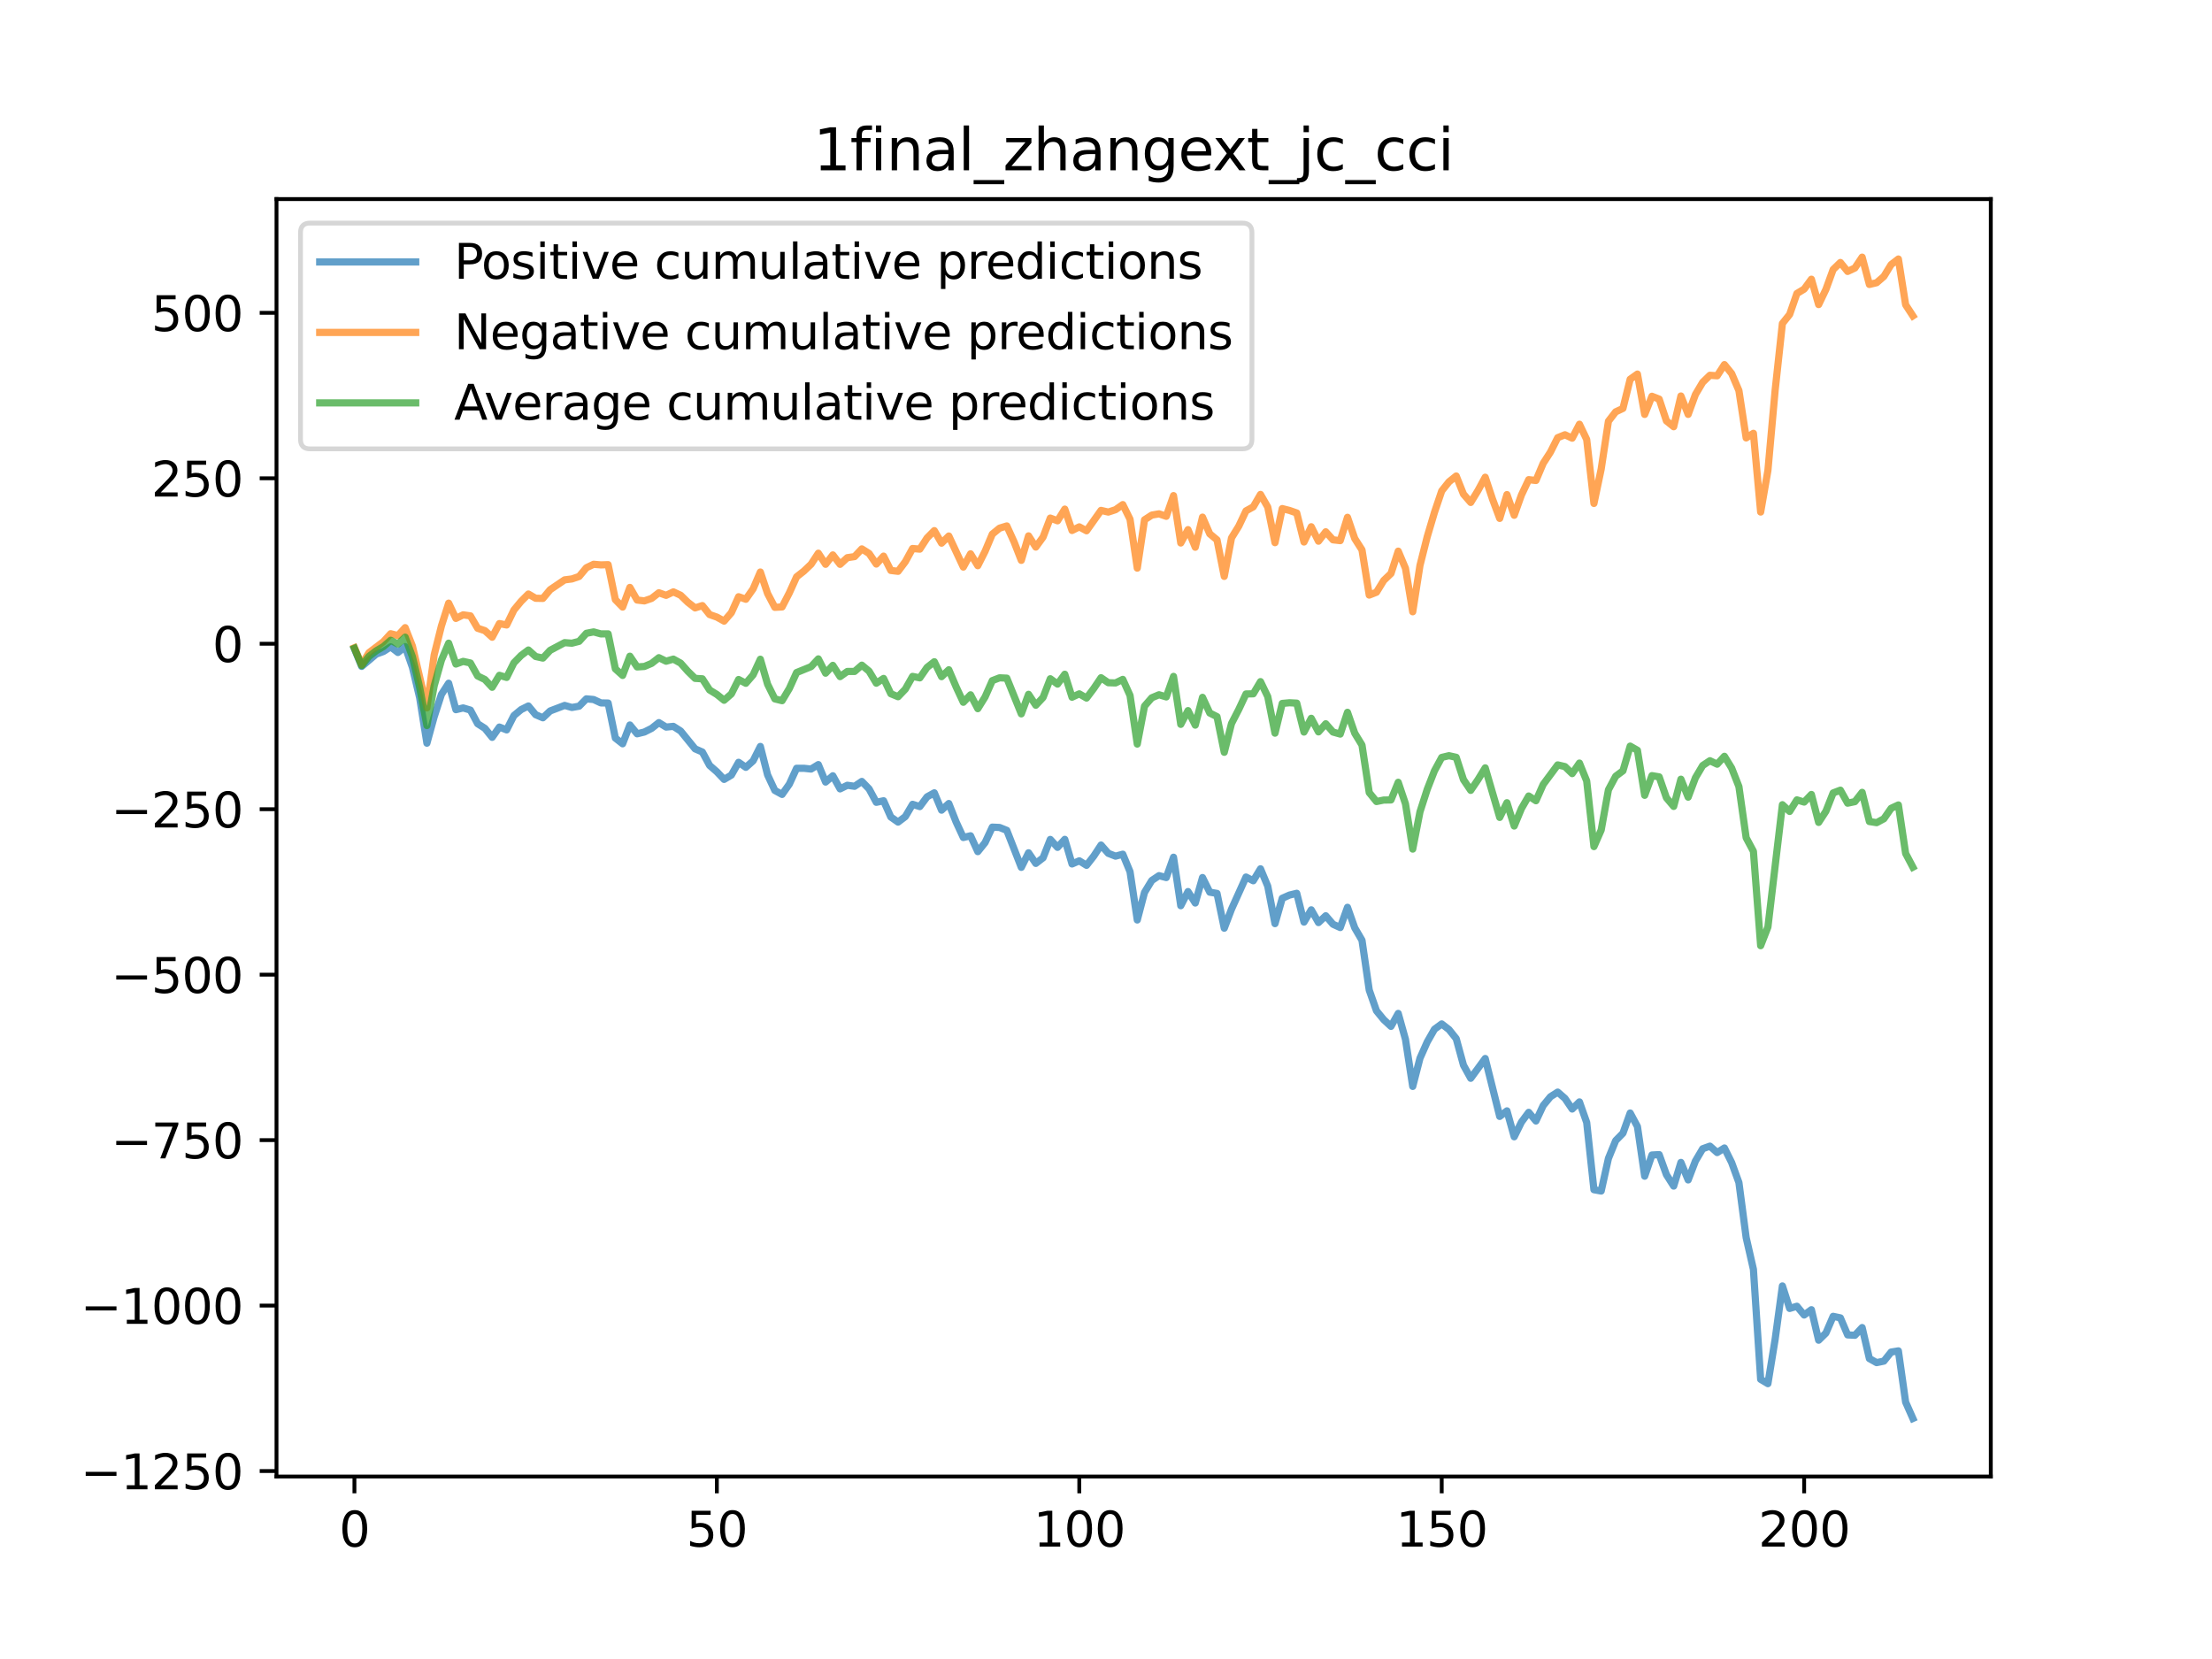 <?xml version="1.0" encoding="utf-8" standalone="no"?>
<!DOCTYPE svg PUBLIC "-//W3C//DTD SVG 1.1//EN"
  "http://www.w3.org/Graphics/SVG/1.1/DTD/svg11.dtd">
<svg xmlns:xlink="http://www.w3.org/1999/xlink" width="460.8pt" height="345.6pt" viewBox="0 0 460.8 345.6" xmlns="http://www.w3.org/2000/svg" version="1.1">
 <defs>
  <style type="text/css">*{stroke-linejoin: round; stroke-linecap: butt}</style>
 </defs>
 <g id="figure_1">
  <g id="patch_1">
   <path d="M 0 345.6 
L 460.8 345.6 
L 460.8 0 
L 0 0 
z
" style="fill: #ffffff"/>
  </g>
  <g id="axes_1">
   <g id="patch_2">
    <path d="M 57.6 307.584 
L 414.72 307.584 
L 414.72 41.472 
L 57.6 41.472 
z
" style="fill: #ffffff"/>
   </g>
   <g id="matplotlib.axis_1">
    <g id="xtick_1">
     <g id="line2d_1">
      <defs>
       <path id="m2976f2b26b" d="M 0 0 
L 0 3.5 
" style="stroke: #000000; stroke-width: 0.8"/>
      </defs>
      <g>
       <use xlink:href="#m2976f2b26b" x="73.833" y="307.584" style="stroke: #000000; stroke-width: 0.8"/>
      </g>
     </g>
     <g id="text_1">
      <!-- 0 -->
      <g transform="translate(70.651 322.182) scale(0.1 -0.1)">
       <defs>
        <path id="DejaVuSans-30" d="M 2034 4250 
Q 1547 4250 1301 3770 
Q 1056 3291 1056 2328 
Q 1056 1369 1301 889 
Q 1547 409 2034 409 
Q 2525 409 2770 889 
Q 3016 1369 3016 2328 
Q 3016 3291 2770 3770 
Q 2525 4250 2034 4250 
z
M 2034 4750 
Q 2819 4750 3233 4129 
Q 3647 3509 3647 2328 
Q 3647 1150 3233 529 
Q 2819 -91 2034 -91 
Q 1250 -91 836 529 
Q 422 1150 422 2328 
Q 422 3509 836 4129 
Q 1250 4750 2034 4750 
z
" transform="scale(0.016)"/>
       </defs>
       <use xlink:href="#DejaVuSans-30"/>
      </g>
     </g>
    </g>
    <g id="xtick_2">
     <g id="line2d_2">
      <g>
       <use xlink:href="#m2976f2b26b" x="149.334" y="307.584" style="stroke: #000000; stroke-width: 0.8"/>
      </g>
     </g>
     <g id="text_2">
      <!-- 50 -->
      <g transform="translate(142.971 322.182) scale(0.1 -0.1)">
       <defs>
        <path id="DejaVuSans-35" d="M 691 4666 
L 3169 4666 
L 3169 4134 
L 1269 4134 
L 1269 2991 
Q 1406 3038 1543 3061 
Q 1681 3084 1819 3084 
Q 2600 3084 3056 2656 
Q 3513 2228 3513 1497 
Q 3513 744 3044 326 
Q 2575 -91 1722 -91 
Q 1428 -91 1123 -41 
Q 819 9 494 109 
L 494 744 
Q 775 591 1075 516 
Q 1375 441 1709 441 
Q 2250 441 2565 725 
Q 2881 1009 2881 1497 
Q 2881 1984 2565 2268 
Q 2250 2553 1709 2553 
Q 1456 2553 1204 2497 
Q 953 2441 691 2322 
L 691 4666 
z
" transform="scale(0.016)"/>
       </defs>
       <use xlink:href="#DejaVuSans-35"/>
       <use xlink:href="#DejaVuSans-30" x="63.623"/>
      </g>
     </g>
    </g>
    <g id="xtick_3">
     <g id="line2d_3">
      <g>
       <use xlink:href="#m2976f2b26b" x="224.835" y="307.584" style="stroke: #000000; stroke-width: 0.8"/>
      </g>
     </g>
     <g id="text_3">
      <!-- 100 -->
      <g transform="translate(215.291 322.182) scale(0.1 -0.1)">
       <defs>
        <path id="DejaVuSans-31" d="M 794 531 
L 1825 531 
L 1825 4091 
L 703 3866 
L 703 4441 
L 1819 4666 
L 2450 4666 
L 2450 531 
L 3481 531 
L 3481 0 
L 794 0 
L 794 531 
z
" transform="scale(0.016)"/>
       </defs>
       <use xlink:href="#DejaVuSans-31"/>
       <use xlink:href="#DejaVuSans-30" x="63.623"/>
       <use xlink:href="#DejaVuSans-30" x="127.246"/>
      </g>
     </g>
    </g>
    <g id="xtick_4">
     <g id="line2d_4">
      <g>
       <use xlink:href="#m2976f2b26b" x="300.336" y="307.584" style="stroke: #000000; stroke-width: 0.8"/>
      </g>
     </g>
     <g id="text_4">
      <!-- 150 -->
      <g transform="translate(290.792 322.182) scale(0.1 -0.1)">
       <use xlink:href="#DejaVuSans-31"/>
       <use xlink:href="#DejaVuSans-35" x="63.623"/>
       <use xlink:href="#DejaVuSans-30" x="127.246"/>
      </g>
     </g>
    </g>
    <g id="xtick_5">
     <g id="line2d_5">
      <g>
       <use xlink:href="#m2976f2b26b" x="375.837" y="307.584" style="stroke: #000000; stroke-width: 0.8"/>
      </g>
     </g>
     <g id="text_5">
      <!-- 200 -->
      <g transform="translate(366.293 322.182) scale(0.1 -0.1)">
       <defs>
        <path id="DejaVuSans-32" d="M 1228 531 
L 3431 531 
L 3431 0 
L 469 0 
L 469 531 
Q 828 903 1448 1529 
Q 2069 2156 2228 2338 
Q 2531 2678 2651 2914 
Q 2772 3150 2772 3378 
Q 2772 3750 2511 3984 
Q 2250 4219 1831 4219 
Q 1534 4219 1204 4116 
Q 875 4013 500 3803 
L 500 4441 
Q 881 4594 1212 4672 
Q 1544 4750 1819 4750 
Q 2544 4750 2975 4387 
Q 3406 4025 3406 3419 
Q 3406 3131 3298 2873 
Q 3191 2616 2906 2266 
Q 2828 2175 2409 1742 
Q 1991 1309 1228 531 
z
" transform="scale(0.016)"/>
       </defs>
       <use xlink:href="#DejaVuSans-32"/>
       <use xlink:href="#DejaVuSans-30" x="63.623"/>
       <use xlink:href="#DejaVuSans-30" x="127.246"/>
      </g>
     </g>
    </g>
   </g>
   <g id="matplotlib.axis_2">
    <g id="ytick_1">
     <g id="line2d_6">
      <defs>
       <path id="m7f56ed1016" d="M 0 0 
L -3.5 0 
" style="stroke: #000000; stroke-width: 0.8"/>
      </defs>
      <g>
       <use xlink:href="#m7f56ed1016" x="57.6" y="306.447" style="stroke: #000000; stroke-width: 0.8"/>
      </g>
     </g>
     <g id="text_6">
      <!-- −1250 -->
      <g transform="translate(16.77 310.246) scale(0.1 -0.1)">
       <defs>
        <path id="DejaVuSans-2212" d="M 678 2272 
L 4684 2272 
L 4684 1741 
L 678 1741 
L 678 2272 
z
" transform="scale(0.016)"/>
       </defs>
       <use xlink:href="#DejaVuSans-2212"/>
       <use xlink:href="#DejaVuSans-31" x="83.789"/>
       <use xlink:href="#DejaVuSans-32" x="147.412"/>
       <use xlink:href="#DejaVuSans-35" x="211.035"/>
       <use xlink:href="#DejaVuSans-30" x="274.658"/>
      </g>
     </g>
    </g>
    <g id="ytick_2">
     <g id="line2d_7">
      <g>
       <use xlink:href="#m7f56ed1016" x="57.6" y="271.978" style="stroke: #000000; stroke-width: 0.8"/>
      </g>
     </g>
     <g id="text_7">
      <!-- −1000 -->
      <g transform="translate(16.77 275.777) scale(0.1 -0.1)">
       <use xlink:href="#DejaVuSans-2212"/>
       <use xlink:href="#DejaVuSans-31" x="83.789"/>
       <use xlink:href="#DejaVuSans-30" x="147.412"/>
       <use xlink:href="#DejaVuSans-30" x="211.035"/>
       <use xlink:href="#DejaVuSans-30" x="274.658"/>
      </g>
     </g>
    </g>
    <g id="ytick_3">
     <g id="line2d_8">
      <g>
       <use xlink:href="#m7f56ed1016" x="57.6" y="237.51" style="stroke: #000000; stroke-width: 0.8"/>
      </g>
     </g>
     <g id="text_8">
      <!-- −750 -->
      <g transform="translate(23.133 241.309) scale(0.1 -0.1)">
       <defs>
        <path id="DejaVuSans-37" d="M 525 4666 
L 3525 4666 
L 3525 4397 
L 1831 0 
L 1172 0 
L 2766 4134 
L 525 4134 
L 525 4666 
z
" transform="scale(0.016)"/>
       </defs>
       <use xlink:href="#DejaVuSans-2212"/>
       <use xlink:href="#DejaVuSans-37" x="83.789"/>
       <use xlink:href="#DejaVuSans-35" x="147.412"/>
       <use xlink:href="#DejaVuSans-30" x="211.035"/>
      </g>
     </g>
    </g>
    <g id="ytick_4">
     <g id="line2d_9">
      <g>
       <use xlink:href="#m7f56ed1016" x="57.6" y="203.041" style="stroke: #000000; stroke-width: 0.8"/>
      </g>
     </g>
     <g id="text_9">
      <!-- −500 -->
      <g transform="translate(23.133 206.84) scale(0.1 -0.1)">
       <use xlink:href="#DejaVuSans-2212"/>
       <use xlink:href="#DejaVuSans-35" x="83.789"/>
       <use xlink:href="#DejaVuSans-30" x="147.412"/>
       <use xlink:href="#DejaVuSans-30" x="211.035"/>
      </g>
     </g>
    </g>
    <g id="ytick_5">
     <g id="line2d_10">
      <g>
       <use xlink:href="#m7f56ed1016" x="57.6" y="168.573" style="stroke: #000000; stroke-width: 0.8"/>
      </g>
     </g>
     <g id="text_10">
      <!-- −250 -->
      <g transform="translate(23.133 172.372) scale(0.1 -0.1)">
       <use xlink:href="#DejaVuSans-2212"/>
       <use xlink:href="#DejaVuSans-32" x="83.789"/>
       <use xlink:href="#DejaVuSans-35" x="147.412"/>
       <use xlink:href="#DejaVuSans-30" x="211.035"/>
      </g>
     </g>
    </g>
    <g id="ytick_6">
     <g id="line2d_11">
      <g>
       <use xlink:href="#m7f56ed1016" x="57.6" y="134.104" style="stroke: #000000; stroke-width: 0.8"/>
      </g>
     </g>
     <g id="text_11">
      <!-- 0 -->
      <g transform="translate(44.237 137.903) scale(0.1 -0.1)">
       <use xlink:href="#DejaVuSans-30"/>
      </g>
     </g>
    </g>
    <g id="ytick_7">
     <g id="line2d_12">
      <g>
       <use xlink:href="#m7f56ed1016" x="57.6" y="99.636" style="stroke: #000000; stroke-width: 0.8"/>
      </g>
     </g>
     <g id="text_12">
      <!-- 250 -->
      <g transform="translate(31.512 103.435) scale(0.1 -0.1)">
       <use xlink:href="#DejaVuSans-32"/>
       <use xlink:href="#DejaVuSans-35" x="63.623"/>
       <use xlink:href="#DejaVuSans-30" x="127.246"/>
      </g>
     </g>
    </g>
    <g id="ytick_8">
     <g id="line2d_13">
      <g>
       <use xlink:href="#m7f56ed1016" x="57.6" y="65.167" style="stroke: #000000; stroke-width: 0.8"/>
      </g>
     </g>
     <g id="text_13">
      <!-- 500 -->
      <g transform="translate(31.512 68.966) scale(0.1 -0.1)">
       <use xlink:href="#DejaVuSans-35"/>
       <use xlink:href="#DejaVuSans-30" x="63.623"/>
       <use xlink:href="#DejaVuSans-30" x="127.246"/>
      </g>
     </g>
    </g>
   </g>
   <g id="line2d_14">
    <path d="M 73.833 135.159 
L 75.343 138.827 
L 78.363 136.269 
L 79.873 135.717 
L 81.383 134.752 
L 82.893 135.924 
L 84.403 134.715 
L 85.913 139.018 
L 87.423 145.349 
L 88.933 154.819 
L 90.443 149.327 
L 91.953 144.669 
L 93.463 142.325 
L 94.973 147.84 
L 96.483 147.475 
L 97.993 147.927 
L 99.503 150.761 
L 101.013 151.729 
L 102.523 153.601 
L 104.033 151.462 
L 105.543 152.048 
L 107.053 149.07 
L 108.563 147.819 
L 110.073 147.068 
L 111.583 148.883 
L 113.093 149.528 
L 114.603 148.104 
L 117.623 146.952 
L 119.133 147.377 
L 120.643 147.114 
L 122.153 145.584 
L 123.663 145.722 
L 125.173 146.429 
L 126.683 146.457 
L 128.193 153.758 
L 129.704 154.943 
L 131.214 151.026 
L 132.724 152.863 
L 134.234 152.494 
L 135.744 151.735 
L 137.254 150.534 
L 138.764 151.463 
L 140.274 151.315 
L 141.784 152.281 
L 144.804 156 
L 146.314 156.658 
L 147.824 159.458 
L 149.334 160.773 
L 150.844 162.363 
L 152.354 161.467 
L 153.864 158.8 
L 155.374 159.848 
L 156.884 158.504 
L 158.394 155.498 
L 159.904 161.426 
L 161.414 164.663 
L 162.924 165.493 
L 164.434 163.347 
L 165.944 160.046 
L 167.454 160.046 
L 168.964 160.207 
L 170.474 159.279 
L 171.984 162.918 
L 173.494 161.61 
L 175.004 164.338 
L 176.514 163.587 
L 178.024 163.798 
L 179.534 162.786 
L 181.044 164.339 
L 182.554 167.138 
L 184.064 166.815 
L 185.574 170.196 
L 187.084 171.258 
L 188.594 170.114 
L 190.104 167.552 
L 191.614 168.027 
L 193.124 165.997 
L 194.634 165.16 
L 196.144 168.771 
L 197.654 167.388 
L 199.164 171.205 
L 200.675 174.464 
L 202.185 174.11 
L 203.695 177.411 
L 205.205 175.535 
L 206.715 172.307 
L 208.225 172.376 
L 209.735 172.981 
L 212.755 180.687 
L 214.265 177.652 
L 215.775 179.865 
L 217.285 178.702 
L 218.795 174.867 
L 220.305 176.522 
L 221.815 174.854 
L 223.325 179.979 
L 224.835 179.322 
L 226.345 180.264 
L 227.855 178.332 
L 229.365 176.04 
L 230.875 177.764 
L 232.385 178.353 
L 233.895 177.946 
L 235.405 181.584 
L 236.915 191.649 
L 238.425 185.904 
L 239.935 183.422 
L 241.445 182.414 
L 242.955 182.81 
L 244.465 178.573 
L 245.975 188.678 
L 247.485 185.73 
L 248.995 188.115 
L 250.505 182.809 
L 252.015 185.855 
L 253.525 186.113 
L 255.035 193.36 
L 256.545 189.393 
L 259.565 182.701 
L 261.075 183.48 
L 262.585 180.991 
L 264.095 184.608 
L 265.605 192.41 
L 267.115 187.127 
L 268.625 186.46 
L 270.135 186.09 
L 271.645 192.089 
L 273.156 189.534 
L 274.666 192.191 
L 276.176 190.771 
L 277.686 192.536 
L 279.196 193.225 
L 280.706 189.011 
L 282.216 193.282 
L 283.726 195.873 
L 285.236 206.257 
L 286.746 210.57 
L 288.256 212.415 
L 289.766 213.812 
L 291.276 211.114 
L 292.786 216.525 
L 294.296 226.32 
L 295.806 220.456 
L 297.316 217.056 
L 298.826 214.407 
L 300.336 213.304 
L 301.846 214.476 
L 303.356 216.364 
L 304.866 221.893 
L 306.376 224.627 
L 309.396 220.504 
L 312.416 232.571 
L 313.926 231.413 
L 315.436 236.812 
L 316.946 233.749 
L 318.456 231.72 
L 319.966 233.522 
L 321.476 230.307 
L 322.986 228.47 
L 324.496 227.504 
L 326.006 228.814 
L 327.516 231.031 
L 329.026 229.544 
L 330.536 233.833 
L 332.046 247.839 
L 333.556 248.113 
L 335.066 241.315 
L 336.576 237.611 
L 338.086 236.074 
L 339.596 231.863 
L 341.106 234.675 
L 342.616 245.022 
L 344.127 240.61 
L 345.637 240.529 
L 347.147 244.709 
L 348.657 247.084 
L 350.167 242.153 
L 351.677 245.8 
L 353.187 241.864 
L 354.697 239.306 
L 356.207 238.763 
L 357.717 240.101 
L 359.227 239.145 
L 360.737 242.194 
L 362.247 246.353 
L 363.757 257.814 
L 365.267 264.425 
L 366.777 287.339 
L 368.287 288.24 
L 369.797 278.972 
L 371.307 267.883 
L 372.817 272.571 
L 374.327 272.118 
L 375.837 273.94 
L 377.347 272.835 
L 378.857 279.19 
L 380.367 277.707 
L 381.877 274.214 
L 383.387 274.536 
L 384.897 278.084 
L 386.407 278.162 
L 387.917 276.554 
L 389.427 283.017 
L 390.937 283.862 
L 392.447 283.545 
L 393.957 281.661 
L 395.467 281.413 
L 396.977 292.084 
L 398.487 295.488 
L 398.487 295.488 
" clip-path="url(#p169348f876)" style="fill: none; stroke: #1f77b4; stroke-opacity: 0.7; stroke-width: 1.5; stroke-linecap: square"/>
   </g>
   <g id="line2d_15">
    <path d="M 73.833 134.932 
L 75.343 138.482 
L 76.853 135.969 
L 79.873 133.676 
L 81.383 132.017 
L 82.893 132.402 
L 84.403 130.75 
L 85.913 134.584 
L 88.933 147.47 
L 90.443 136.44 
L 91.953 130.404 
L 93.463 125.645 
L 94.973 128.827 
L 96.483 128.083 
L 97.993 128.296 
L 99.503 130.879 
L 101.013 131.374 
L 102.523 132.745 
L 104.033 129.902 
L 105.543 130.197 
L 107.053 127.09 
L 108.563 125.26 
L 110.073 123.748 
L 111.583 124.629 
L 113.093 124.66 
L 114.603 122.844 
L 117.623 120.797 
L 119.133 120.605 
L 120.643 120.088 
L 122.153 118.273 
L 123.663 117.55 
L 125.173 117.679 
L 126.683 117.628 
L 128.193 124.926 
L 129.704 126.464 
L 131.214 122.371 
L 132.724 125 
L 134.234 125.176 
L 135.744 124.656 
L 137.254 123.483 
L 138.764 124.023 
L 140.274 123.297 
L 141.784 123.999 
L 143.294 125.466 
L 144.804 126.638 
L 146.314 126.156 
L 147.824 128.024 
L 149.334 128.552 
L 150.844 129.389 
L 152.354 127.642 
L 153.864 124.308 
L 155.374 124.834 
L 156.884 122.678 
L 158.394 119.162 
L 159.904 123.648 
L 161.414 126.518 
L 162.924 126.437 
L 164.434 123.505 
L 165.944 120.162 
L 167.454 118.979 
L 168.964 117.541 
L 170.474 115.24 
L 171.984 117.554 
L 173.494 115.6 
L 175.004 117.561 
L 176.514 116.173 
L 178.024 115.95 
L 179.534 114.344 
L 181.044 115.297 
L 182.554 117.502 
L 184.064 115.848 
L 185.574 118.834 
L 187.084 119.018 
L 188.594 117.014 
L 190.104 114.263 
L 191.614 114.396 
L 193.124 112.065 
L 194.634 110.541 
L 196.144 113.149 
L 197.654 111.662 
L 200.675 118.131 
L 202.185 115.374 
L 203.695 117.846 
L 205.205 114.856 
L 206.715 111.268 
L 208.225 110.029 
L 209.735 109.564 
L 211.245 112.877 
L 212.755 116.732 
L 214.265 111.631 
L 215.775 113.962 
L 217.285 111.891 
L 218.795 107.926 
L 220.305 108.494 
L 221.815 106.058 
L 223.325 110.506 
L 224.835 109.755 
L 226.345 110.572 
L 229.365 106.324 
L 230.875 106.676 
L 232.385 106.179 
L 233.895 105.115 
L 235.405 108.164 
L 236.915 118.351 
L 238.425 108.286 
L 239.935 107.305 
L 241.445 107.041 
L 242.955 107.555 
L 244.465 103.244 
L 245.975 113.118 
L 247.485 110.335 
L 248.995 113.998 
L 250.505 107.729 
L 252.015 111.209 
L 253.525 112.465 
L 255.035 120.072 
L 256.545 112.059 
L 258.055 109.614 
L 259.565 106.423 
L 261.075 105.587 
L 262.585 102.998 
L 264.095 105.628 
L 265.605 113.048 
L 267.115 105.948 
L 268.625 106.334 
L 270.135 106.864 
L 271.645 112.91 
L 273.156 109.733 
L 274.666 112.74 
L 276.176 110.782 
L 277.686 112.454 
L 279.196 112.624 
L 280.706 107.764 
L 282.216 112.185 
L 283.726 114.551 
L 285.236 123.967 
L 286.746 123.374 
L 288.256 120.918 
L 289.766 119.473 
L 291.276 114.816 
L 292.786 118.383 
L 294.296 127.445 
L 295.806 117.794 
L 297.316 111.816 
L 298.826 106.733 
L 300.336 102.269 
L 301.846 100.372 
L 303.356 99.157 
L 304.866 102.935 
L 306.376 104.667 
L 307.886 102.196 
L 309.396 99.416 
L 310.906 103.952 
L 312.416 107.992 
L 313.926 103.028 
L 315.436 107.34 
L 316.946 103.114 
L 318.456 99.922 
L 319.966 100.092 
L 321.476 96.521 
L 322.986 94.177 
L 324.496 91.178 
L 326.006 90.568 
L 327.516 91.283 
L 329.026 88.375 
L 330.536 91.547 
L 332.046 104.877 
L 333.556 97.707 
L 335.066 87.746 
L 336.576 85.795 
L 338.086 85.08 
L 339.596 78.999 
L 341.106 77.926 
L 342.616 86.332 
L 344.127 82.551 
L 345.637 83.143 
L 347.147 87.681 
L 348.657 88.891 
L 350.167 82.492 
L 351.677 86.324 
L 353.187 82.188 
L 354.697 79.643 
L 356.207 78.178 
L 357.717 78.284 
L 359.227 75.955 
L 360.737 77.823 
L 362.247 81.37 
L 363.757 91.228 
L 365.267 90.263 
L 366.777 106.668 
L 368.287 98.009 
L 369.797 81.268 
L 371.307 67.384 
L 372.817 65.503 
L 374.327 61.139 
L 375.837 60.229 
L 377.347 58.164 
L 378.857 63.449 
L 380.367 60.293 
L 381.877 56.149 
L 383.387 54.681 
L 384.897 56.545 
L 386.407 55.831 
L 387.917 53.568 
L 389.427 59.255 
L 390.937 58.893 
L 392.447 57.584 
L 393.957 55.115 
L 395.467 53.959 
L 396.977 63.49 
L 398.487 65.803 
L 398.487 65.803 
" clip-path="url(#p169348f876)" style="fill: none; stroke: #ff7f0e; stroke-opacity: 0.7; stroke-width: 1.5; stroke-linecap: square"/>
   </g>
   <g id="line2d_16">
    <path d="M 73.833 135.046 
L 75.343 138.654 
L 76.853 136.742 
L 78.363 135.579 
L 79.873 134.697 
L 81.383 133.385 
L 82.893 134.163 
L 84.403 132.732 
L 85.913 136.801 
L 87.423 143.204 
L 88.933 151.145 
L 90.443 142.884 
L 91.953 137.536 
L 93.463 133.985 
L 94.973 138.333 
L 96.483 137.779 
L 97.993 138.111 
L 99.503 140.82 
L 101.013 141.552 
L 102.523 143.173 
L 104.033 140.682 
L 105.543 141.122 
L 107.053 138.08 
L 108.563 136.54 
L 110.073 135.408 
L 111.583 136.756 
L 113.093 137.094 
L 114.603 135.474 
L 117.623 133.874 
L 119.133 133.991 
L 120.643 133.601 
L 122.153 131.929 
L 123.663 131.636 
L 125.173 132.054 
L 126.683 132.042 
L 128.193 139.342 
L 129.704 140.703 
L 131.214 136.698 
L 132.724 138.932 
L 134.234 138.835 
L 135.744 138.196 
L 137.254 137.009 
L 138.764 137.743 
L 140.274 137.306 
L 141.784 138.14 
L 143.294 139.841 
L 144.804 141.319 
L 146.314 141.407 
L 147.824 143.741 
L 149.334 144.663 
L 150.844 145.876 
L 152.354 144.554 
L 153.864 141.554 
L 155.374 142.341 
L 156.884 140.591 
L 158.394 137.33 
L 159.904 142.537 
L 161.414 145.591 
L 162.924 145.965 
L 164.434 143.426 
L 165.944 140.104 
L 168.964 138.874 
L 170.474 137.259 
L 171.984 140.236 
L 173.494 138.605 
L 175.004 140.95 
L 176.514 139.88 
L 178.024 139.874 
L 179.534 138.565 
L 181.044 139.818 
L 182.554 142.32 
L 184.064 141.331 
L 185.574 144.515 
L 187.084 145.138 
L 188.594 143.564 
L 190.104 140.907 
L 191.614 141.212 
L 193.124 139.031 
L 194.634 137.851 
L 196.144 140.96 
L 197.654 139.525 
L 199.164 143.059 
L 200.675 146.298 
L 202.185 144.742 
L 203.695 147.629 
L 205.205 145.195 
L 206.715 141.787 
L 208.225 141.202 
L 209.735 141.272 
L 212.755 148.71 
L 214.265 144.641 
L 215.775 146.913 
L 217.285 145.297 
L 218.795 141.396 
L 220.305 142.508 
L 221.815 140.456 
L 223.325 145.242 
L 224.835 144.539 
L 226.345 145.418 
L 227.855 143.414 
L 229.365 141.182 
L 230.875 142.22 
L 232.385 142.266 
L 233.895 141.531 
L 235.405 144.874 
L 236.915 155 
L 238.425 147.095 
L 239.935 145.363 
L 241.445 144.727 
L 242.955 145.182 
L 244.465 140.908 
L 245.975 150.898 
L 247.485 148.033 
L 248.995 151.056 
L 250.505 145.269 
L 252.015 148.532 
L 253.525 149.289 
L 255.035 156.716 
L 256.545 150.726 
L 258.055 147.793 
L 259.565 144.562 
L 261.075 144.534 
L 262.585 141.994 
L 264.095 145.118 
L 265.605 152.729 
L 267.115 146.537 
L 268.625 146.397 
L 270.135 146.477 
L 271.645 152.499 
L 273.156 149.634 
L 274.666 152.466 
L 276.176 150.776 
L 277.686 152.495 
L 279.196 152.924 
L 280.706 148.388 
L 282.216 152.734 
L 283.726 155.212 
L 285.236 165.112 
L 286.746 166.972 
L 288.256 166.666 
L 289.766 166.642 
L 291.276 162.965 
L 292.786 167.454 
L 294.296 176.882 
L 295.806 169.125 
L 297.316 164.436 
L 298.826 160.57 
L 300.336 157.786 
L 301.846 157.424 
L 303.356 157.76 
L 304.866 162.414 
L 306.376 164.647 
L 307.886 162.424 
L 309.396 159.96 
L 312.416 170.282 
L 313.926 167.22 
L 315.436 172.076 
L 316.946 168.431 
L 318.456 165.821 
L 319.966 166.807 
L 321.476 163.414 
L 324.496 159.341 
L 326.006 159.691 
L 327.516 161.157 
L 329.026 158.96 
L 330.536 162.69 
L 332.046 176.358 
L 333.556 172.91 
L 335.066 164.531 
L 336.576 161.703 
L 338.086 160.577 
L 339.596 155.431 
L 341.106 156.3 
L 342.616 165.677 
L 344.127 161.58 
L 345.637 161.836 
L 347.147 166.195 
L 348.657 167.987 
L 350.167 162.322 
L 351.677 166.062 
L 353.187 162.026 
L 354.697 159.475 
L 356.207 158.471 
L 357.717 159.192 
L 359.227 157.55 
L 360.737 160.009 
L 362.247 163.862 
L 363.757 174.521 
L 365.267 177.344 
L 366.777 197.004 
L 368.287 193.125 
L 371.307 167.633 
L 372.817 169.037 
L 374.327 166.629 
L 375.837 167.085 
L 377.347 165.5 
L 378.857 171.32 
L 380.367 169 
L 381.877 165.182 
L 383.387 164.608 
L 384.897 167.315 
L 386.407 166.996 
L 387.917 165.061 
L 389.427 171.136 
L 390.937 171.377 
L 392.447 170.564 
L 393.957 168.388 
L 395.467 167.686 
L 396.977 177.787 
L 398.487 180.646 
L 398.487 180.646 
" clip-path="url(#p169348f876)" style="fill: none; stroke: #2ca02c; stroke-opacity: 0.7; stroke-width: 1.5; stroke-linecap: square"/>
   </g>
   <g id="patch_3">
    <path d="M 57.6 307.584 
L 57.6 41.472 
" style="fill: none; stroke: #000000; stroke-width: 0.8; stroke-linejoin: miter; stroke-linecap: square"/>
   </g>
   <g id="patch_4">
    <path d="M 414.72 307.584 
L 414.72 41.472 
" style="fill: none; stroke: #000000; stroke-width: 0.8; stroke-linejoin: miter; stroke-linecap: square"/>
   </g>
   <g id="patch_5">
    <path d="M 57.6 307.584 
L 414.72 307.584 
" style="fill: none; stroke: #000000; stroke-width: 0.8; stroke-linejoin: miter; stroke-linecap: square"/>
   </g>
   <g id="patch_6">
    <path d="M 57.6 41.472 
L 414.72 41.472 
" style="fill: none; stroke: #000000; stroke-width: 0.8; stroke-linejoin: miter; stroke-linecap: square"/>
   </g>
   <g id="text_14">
    <!-- 1final_zhangext_jc_cci -->
    <g transform="translate(169.456 35.472) scale(0.12 -0.12)">
     <defs>
      <path id="DejaVuSans-66" d="M 2375 4863 
L 2375 4384 
L 1825 4384 
Q 1516 4384 1395 4259 
Q 1275 4134 1275 3809 
L 1275 3500 
L 2222 3500 
L 2222 3053 
L 1275 3053 
L 1275 0 
L 697 0 
L 697 3053 
L 147 3053 
L 147 3500 
L 697 3500 
L 697 3744 
Q 697 4328 969 4595 
Q 1241 4863 1831 4863 
L 2375 4863 
z
" transform="scale(0.016)"/>
      <path id="DejaVuSans-69" d="M 603 3500 
L 1178 3500 
L 1178 0 
L 603 0 
L 603 3500 
z
M 603 4863 
L 1178 4863 
L 1178 4134 
L 603 4134 
L 603 4863 
z
" transform="scale(0.016)"/>
      <path id="DejaVuSans-6e" d="M 3513 2113 
L 3513 0 
L 2938 0 
L 2938 2094 
Q 2938 2591 2744 2837 
Q 2550 3084 2163 3084 
Q 1697 3084 1428 2787 
Q 1159 2491 1159 1978 
L 1159 0 
L 581 0 
L 581 3500 
L 1159 3500 
L 1159 2956 
Q 1366 3272 1645 3428 
Q 1925 3584 2291 3584 
Q 2894 3584 3203 3211 
Q 3513 2838 3513 2113 
z
" transform="scale(0.016)"/>
      <path id="DejaVuSans-61" d="M 2194 1759 
Q 1497 1759 1228 1600 
Q 959 1441 959 1056 
Q 959 750 1161 570 
Q 1363 391 1709 391 
Q 2188 391 2477 730 
Q 2766 1069 2766 1631 
L 2766 1759 
L 2194 1759 
z
M 3341 1997 
L 3341 0 
L 2766 0 
L 2766 531 
Q 2569 213 2275 61 
Q 1981 -91 1556 -91 
Q 1019 -91 701 211 
Q 384 513 384 1019 
Q 384 1609 779 1909 
Q 1175 2209 1959 2209 
L 2766 2209 
L 2766 2266 
Q 2766 2663 2505 2880 
Q 2244 3097 1772 3097 
Q 1472 3097 1187 3025 
Q 903 2953 641 2809 
L 641 3341 
Q 956 3463 1253 3523 
Q 1550 3584 1831 3584 
Q 2591 3584 2966 3190 
Q 3341 2797 3341 1997 
z
" transform="scale(0.016)"/>
      <path id="DejaVuSans-6c" d="M 603 4863 
L 1178 4863 
L 1178 0 
L 603 0 
L 603 4863 
z
" transform="scale(0.016)"/>
      <path id="DejaVuSans-5f" d="M 3263 -1063 
L 3263 -1509 
L -63 -1509 
L -63 -1063 
L 3263 -1063 
z
" transform="scale(0.016)"/>
      <path id="DejaVuSans-7a" d="M 353 3500 
L 3084 3500 
L 3084 2975 
L 922 459 
L 3084 459 
L 3084 0 
L 275 0 
L 275 525 
L 2438 3041 
L 353 3041 
L 353 3500 
z
" transform="scale(0.016)"/>
      <path id="DejaVuSans-68" d="M 3513 2113 
L 3513 0 
L 2938 0 
L 2938 2094 
Q 2938 2591 2744 2837 
Q 2550 3084 2163 3084 
Q 1697 3084 1428 2787 
Q 1159 2491 1159 1978 
L 1159 0 
L 581 0 
L 581 4863 
L 1159 4863 
L 1159 2956 
Q 1366 3272 1645 3428 
Q 1925 3584 2291 3584 
Q 2894 3584 3203 3211 
Q 3513 2838 3513 2113 
z
" transform="scale(0.016)"/>
      <path id="DejaVuSans-67" d="M 2906 1791 
Q 2906 2416 2648 2759 
Q 2391 3103 1925 3103 
Q 1463 3103 1205 2759 
Q 947 2416 947 1791 
Q 947 1169 1205 825 
Q 1463 481 1925 481 
Q 2391 481 2648 825 
Q 2906 1169 2906 1791 
z
M 3481 434 
Q 3481 -459 3084 -895 
Q 2688 -1331 1869 -1331 
Q 1566 -1331 1297 -1286 
Q 1028 -1241 775 -1147 
L 775 -588 
Q 1028 -725 1275 -790 
Q 1522 -856 1778 -856 
Q 2344 -856 2625 -561 
Q 2906 -266 2906 331 
L 2906 616 
Q 2728 306 2450 153 
Q 2172 0 1784 0 
Q 1141 0 747 490 
Q 353 981 353 1791 
Q 353 2603 747 3093 
Q 1141 3584 1784 3584 
Q 2172 3584 2450 3431 
Q 2728 3278 2906 2969 
L 2906 3500 
L 3481 3500 
L 3481 434 
z
" transform="scale(0.016)"/>
      <path id="DejaVuSans-65" d="M 3597 1894 
L 3597 1613 
L 953 1613 
Q 991 1019 1311 708 
Q 1631 397 2203 397 
Q 2534 397 2845 478 
Q 3156 559 3463 722 
L 3463 178 
Q 3153 47 2828 -22 
Q 2503 -91 2169 -91 
Q 1331 -91 842 396 
Q 353 884 353 1716 
Q 353 2575 817 3079 
Q 1281 3584 2069 3584 
Q 2775 3584 3186 3129 
Q 3597 2675 3597 1894 
z
M 3022 2063 
Q 3016 2534 2758 2815 
Q 2500 3097 2075 3097 
Q 1594 3097 1305 2825 
Q 1016 2553 972 2059 
L 3022 2063 
z
" transform="scale(0.016)"/>
      <path id="DejaVuSans-78" d="M 3513 3500 
L 2247 1797 
L 3578 0 
L 2900 0 
L 1881 1375 
L 863 0 
L 184 0 
L 1544 1831 
L 300 3500 
L 978 3500 
L 1906 2253 
L 2834 3500 
L 3513 3500 
z
" transform="scale(0.016)"/>
      <path id="DejaVuSans-74" d="M 1172 4494 
L 1172 3500 
L 2356 3500 
L 2356 3053 
L 1172 3053 
L 1172 1153 
Q 1172 725 1289 603 
Q 1406 481 1766 481 
L 2356 481 
L 2356 0 
L 1766 0 
Q 1100 0 847 248 
Q 594 497 594 1153 
L 594 3053 
L 172 3053 
L 172 3500 
L 594 3500 
L 594 4494 
L 1172 4494 
z
" transform="scale(0.016)"/>
      <path id="DejaVuSans-6a" d="M 603 3500 
L 1178 3500 
L 1178 -63 
Q 1178 -731 923 -1031 
Q 669 -1331 103 -1331 
L -116 -1331 
L -116 -844 
L 38 -844 
Q 366 -844 484 -692 
Q 603 -541 603 -63 
L 603 3500 
z
M 603 4863 
L 1178 4863 
L 1178 4134 
L 603 4134 
L 603 4863 
z
" transform="scale(0.016)"/>
      <path id="DejaVuSans-63" d="M 3122 3366 
L 3122 2828 
Q 2878 2963 2633 3030 
Q 2388 3097 2138 3097 
Q 1578 3097 1268 2742 
Q 959 2388 959 1747 
Q 959 1106 1268 751 
Q 1578 397 2138 397 
Q 2388 397 2633 464 
Q 2878 531 3122 666 
L 3122 134 
Q 2881 22 2623 -34 
Q 2366 -91 2075 -91 
Q 1284 -91 818 406 
Q 353 903 353 1747 
Q 353 2603 823 3093 
Q 1294 3584 2113 3584 
Q 2378 3584 2631 3529 
Q 2884 3475 3122 3366 
z
" transform="scale(0.016)"/>
     </defs>
     <use xlink:href="#DejaVuSans-31"/>
     <use xlink:href="#DejaVuSans-66" x="63.623"/>
     <use xlink:href="#DejaVuSans-69" x="98.828"/>
     <use xlink:href="#DejaVuSans-6e" x="126.611"/>
     <use xlink:href="#DejaVuSans-61" x="189.99"/>
     <use xlink:href="#DejaVuSans-6c" x="251.27"/>
     <use xlink:href="#DejaVuSans-5f" x="279.053"/>
     <use xlink:href="#DejaVuSans-7a" x="329.053"/>
     <use xlink:href="#DejaVuSans-68" x="381.543"/>
     <use xlink:href="#DejaVuSans-61" x="444.922"/>
     <use xlink:href="#DejaVuSans-6e" x="506.201"/>
     <use xlink:href="#DejaVuSans-67" x="569.58"/>
     <use xlink:href="#DejaVuSans-65" x="633.057"/>
     <use xlink:href="#DejaVuSans-78" x="692.83"/>
     <use xlink:href="#DejaVuSans-74" x="752.01"/>
     <use xlink:href="#DejaVuSans-5f" x="791.219"/>
     <use xlink:href="#DejaVuSans-6a" x="841.219"/>
     <use xlink:href="#DejaVuSans-63" x="869.002"/>
     <use xlink:href="#DejaVuSans-5f" x="923.982"/>
     <use xlink:href="#DejaVuSans-63" x="973.982"/>
     <use xlink:href="#DejaVuSans-63" x="1028.963"/>
     <use xlink:href="#DejaVuSans-69" x="1083.943"/>
    </g>
   </g>
   <g id="legend_1">
    <g id="patch_7">
     <path d="M 64.6 93.506 
L 258.805 93.506 
Q 260.805 93.506 260.805 91.506 
L 260.805 48.472 
Q 260.805 46.472 258.805 46.472 
L 64.6 46.472 
Q 62.6 46.472 62.6 48.472 
L 62.6 91.506 
Q 62.6 93.506 64.6 93.506 
z
" style="fill: #ffffff; opacity: 0.8; stroke: #cccccc; stroke-linejoin: miter"/>
    </g>
    <g id="line2d_17">
     <path d="M 66.6 54.57 
L 76.6 54.57 
L 86.6 54.57 
" style="fill: none; stroke: #1f77b4; stroke-opacity: 0.7; stroke-width: 1.5; stroke-linecap: square"/>
    </g>
    <g id="text_15">
     <!-- Positive cumulative predictions -->
     <g transform="translate(94.6 58.07) scale(0.1 -0.1)">
      <defs>
       <path id="DejaVuSans-50" d="M 1259 4147 
L 1259 2394 
L 2053 2394 
Q 2494 2394 2734 2622 
Q 2975 2850 2975 3272 
Q 2975 3691 2734 3919 
Q 2494 4147 2053 4147 
L 1259 4147 
z
M 628 4666 
L 2053 4666 
Q 2838 4666 3239 4311 
Q 3641 3956 3641 3272 
Q 3641 2581 3239 2228 
Q 2838 1875 2053 1875 
L 1259 1875 
L 1259 0 
L 628 0 
L 628 4666 
z
" transform="scale(0.016)"/>
       <path id="DejaVuSans-6f" d="M 1959 3097 
Q 1497 3097 1228 2736 
Q 959 2375 959 1747 
Q 959 1119 1226 758 
Q 1494 397 1959 397 
Q 2419 397 2687 759 
Q 2956 1122 2956 1747 
Q 2956 2369 2687 2733 
Q 2419 3097 1959 3097 
z
M 1959 3584 
Q 2709 3584 3137 3096 
Q 3566 2609 3566 1747 
Q 3566 888 3137 398 
Q 2709 -91 1959 -91 
Q 1206 -91 779 398 
Q 353 888 353 1747 
Q 353 2609 779 3096 
Q 1206 3584 1959 3584 
z
" transform="scale(0.016)"/>
       <path id="DejaVuSans-73" d="M 2834 3397 
L 2834 2853 
Q 2591 2978 2328 3040 
Q 2066 3103 1784 3103 
Q 1356 3103 1142 2972 
Q 928 2841 928 2578 
Q 928 2378 1081 2264 
Q 1234 2150 1697 2047 
L 1894 2003 
Q 2506 1872 2764 1633 
Q 3022 1394 3022 966 
Q 3022 478 2636 193 
Q 2250 -91 1575 -91 
Q 1294 -91 989 -36 
Q 684 19 347 128 
L 347 722 
Q 666 556 975 473 
Q 1284 391 1588 391 
Q 1994 391 2212 530 
Q 2431 669 2431 922 
Q 2431 1156 2273 1281 
Q 2116 1406 1581 1522 
L 1381 1569 
Q 847 1681 609 1914 
Q 372 2147 372 2553 
Q 372 3047 722 3315 
Q 1072 3584 1716 3584 
Q 2034 3584 2315 3537 
Q 2597 3491 2834 3397 
z
" transform="scale(0.016)"/>
       <path id="DejaVuSans-76" d="M 191 3500 
L 800 3500 
L 1894 563 
L 2988 3500 
L 3597 3500 
L 2284 0 
L 1503 0 
L 191 3500 
z
" transform="scale(0.016)"/>
       <path id="DejaVuSans-20" transform="scale(0.016)"/>
       <path id="DejaVuSans-75" d="M 544 1381 
L 544 3500 
L 1119 3500 
L 1119 1403 
Q 1119 906 1312 657 
Q 1506 409 1894 409 
Q 2359 409 2629 706 
Q 2900 1003 2900 1516 
L 2900 3500 
L 3475 3500 
L 3475 0 
L 2900 0 
L 2900 538 
Q 2691 219 2414 64 
Q 2138 -91 1772 -91 
Q 1169 -91 856 284 
Q 544 659 544 1381 
z
M 1991 3584 
L 1991 3584 
z
" transform="scale(0.016)"/>
       <path id="DejaVuSans-6d" d="M 3328 2828 
Q 3544 3216 3844 3400 
Q 4144 3584 4550 3584 
Q 5097 3584 5394 3201 
Q 5691 2819 5691 2113 
L 5691 0 
L 5113 0 
L 5113 2094 
Q 5113 2597 4934 2840 
Q 4756 3084 4391 3084 
Q 3944 3084 3684 2787 
Q 3425 2491 3425 1978 
L 3425 0 
L 2847 0 
L 2847 2094 
Q 2847 2600 2669 2842 
Q 2491 3084 2119 3084 
Q 1678 3084 1418 2786 
Q 1159 2488 1159 1978 
L 1159 0 
L 581 0 
L 581 3500 
L 1159 3500 
L 1159 2956 
Q 1356 3278 1631 3431 
Q 1906 3584 2284 3584 
Q 2666 3584 2933 3390 
Q 3200 3197 3328 2828 
z
" transform="scale(0.016)"/>
       <path id="DejaVuSans-70" d="M 1159 525 
L 1159 -1331 
L 581 -1331 
L 581 3500 
L 1159 3500 
L 1159 2969 
Q 1341 3281 1617 3432 
Q 1894 3584 2278 3584 
Q 2916 3584 3314 3078 
Q 3713 2572 3713 1747 
Q 3713 922 3314 415 
Q 2916 -91 2278 -91 
Q 1894 -91 1617 61 
Q 1341 213 1159 525 
z
M 3116 1747 
Q 3116 2381 2855 2742 
Q 2594 3103 2138 3103 
Q 1681 3103 1420 2742 
Q 1159 2381 1159 1747 
Q 1159 1113 1420 752 
Q 1681 391 2138 391 
Q 2594 391 2855 752 
Q 3116 1113 3116 1747 
z
" transform="scale(0.016)"/>
       <path id="DejaVuSans-72" d="M 2631 2963 
Q 2534 3019 2420 3045 
Q 2306 3072 2169 3072 
Q 1681 3072 1420 2755 
Q 1159 2438 1159 1844 
L 1159 0 
L 581 0 
L 581 3500 
L 1159 3500 
L 1159 2956 
Q 1341 3275 1631 3429 
Q 1922 3584 2338 3584 
Q 2397 3584 2469 3576 
Q 2541 3569 2628 3553 
L 2631 2963 
z
" transform="scale(0.016)"/>
       <path id="DejaVuSans-64" d="M 2906 2969 
L 2906 4863 
L 3481 4863 
L 3481 0 
L 2906 0 
L 2906 525 
Q 2725 213 2448 61 
Q 2172 -91 1784 -91 
Q 1150 -91 751 415 
Q 353 922 353 1747 
Q 353 2572 751 3078 
Q 1150 3584 1784 3584 
Q 2172 3584 2448 3432 
Q 2725 3281 2906 2969 
z
M 947 1747 
Q 947 1113 1208 752 
Q 1469 391 1925 391 
Q 2381 391 2643 752 
Q 2906 1113 2906 1747 
Q 2906 2381 2643 2742 
Q 2381 3103 1925 3103 
Q 1469 3103 1208 2742 
Q 947 2381 947 1747 
z
" transform="scale(0.016)"/>
      </defs>
      <use xlink:href="#DejaVuSans-50"/>
      <use xlink:href="#DejaVuSans-6f" x="56.678"/>
      <use xlink:href="#DejaVuSans-73" x="117.859"/>
      <use xlink:href="#DejaVuSans-69" x="169.959"/>
      <use xlink:href="#DejaVuSans-74" x="197.742"/>
      <use xlink:href="#DejaVuSans-69" x="236.951"/>
      <use xlink:href="#DejaVuSans-76" x="264.734"/>
      <use xlink:href="#DejaVuSans-65" x="323.914"/>
      <use xlink:href="#DejaVuSans-20" x="385.438"/>
      <use xlink:href="#DejaVuSans-63" x="417.225"/>
      <use xlink:href="#DejaVuSans-75" x="472.205"/>
      <use xlink:href="#DejaVuSans-6d" x="535.584"/>
      <use xlink:href="#DejaVuSans-75" x="632.996"/>
      <use xlink:href="#DejaVuSans-6c" x="696.375"/>
      <use xlink:href="#DejaVuSans-61" x="724.158"/>
      <use xlink:href="#DejaVuSans-74" x="785.438"/>
      <use xlink:href="#DejaVuSans-69" x="824.646"/>
      <use xlink:href="#DejaVuSans-76" x="852.43"/>
      <use xlink:href="#DejaVuSans-65" x="911.609"/>
      <use xlink:href="#DejaVuSans-20" x="973.133"/>
      <use xlink:href="#DejaVuSans-70" x="1004.92"/>
      <use xlink:href="#DejaVuSans-72" x="1068.396"/>
      <use xlink:href="#DejaVuSans-65" x="1107.26"/>
      <use xlink:href="#DejaVuSans-64" x="1168.783"/>
      <use xlink:href="#DejaVuSans-69" x="1232.26"/>
      <use xlink:href="#DejaVuSans-63" x="1260.043"/>
      <use xlink:href="#DejaVuSans-74" x="1315.023"/>
      <use xlink:href="#DejaVuSans-69" x="1354.232"/>
      <use xlink:href="#DejaVuSans-6f" x="1382.016"/>
      <use xlink:href="#DejaVuSans-6e" x="1443.197"/>
      <use xlink:href="#DejaVuSans-73" x="1506.576"/>
     </g>
    </g>
    <g id="line2d_18">
     <path d="M 66.6 69.249 
L 76.6 69.249 
L 86.6 69.249 
" style="fill: none; stroke: #ff7f0e; stroke-opacity: 0.7; stroke-width: 1.5; stroke-linecap: square"/>
    </g>
    <g id="text_16">
     <!-- Negative cumulative predictions -->
     <g transform="translate(94.6 72.749) scale(0.1 -0.1)">
      <defs>
       <path id="DejaVuSans-4e" d="M 628 4666 
L 1478 4666 
L 3547 763 
L 3547 4666 
L 4159 4666 
L 4159 0 
L 3309 0 
L 1241 3903 
L 1241 0 
L 628 0 
L 628 4666 
z
" transform="scale(0.016)"/>
      </defs>
      <use xlink:href="#DejaVuSans-4e"/>
      <use xlink:href="#DejaVuSans-65" x="74.805"/>
      <use xlink:href="#DejaVuSans-67" x="136.328"/>
      <use xlink:href="#DejaVuSans-61" x="199.805"/>
      <use xlink:href="#DejaVuSans-74" x="261.084"/>
      <use xlink:href="#DejaVuSans-69" x="300.293"/>
      <use xlink:href="#DejaVuSans-76" x="328.076"/>
      <use xlink:href="#DejaVuSans-65" x="387.256"/>
      <use xlink:href="#DejaVuSans-20" x="448.779"/>
      <use xlink:href="#DejaVuSans-63" x="480.566"/>
      <use xlink:href="#DejaVuSans-75" x="535.547"/>
      <use xlink:href="#DejaVuSans-6d" x="598.926"/>
      <use xlink:href="#DejaVuSans-75" x="696.338"/>
      <use xlink:href="#DejaVuSans-6c" x="759.717"/>
      <use xlink:href="#DejaVuSans-61" x="787.5"/>
      <use xlink:href="#DejaVuSans-74" x="848.779"/>
      <use xlink:href="#DejaVuSans-69" x="887.988"/>
      <use xlink:href="#DejaVuSans-76" x="915.771"/>
      <use xlink:href="#DejaVuSans-65" x="974.951"/>
      <use xlink:href="#DejaVuSans-20" x="1036.475"/>
      <use xlink:href="#DejaVuSans-70" x="1068.262"/>
      <use xlink:href="#DejaVuSans-72" x="1131.738"/>
      <use xlink:href="#DejaVuSans-65" x="1170.602"/>
      <use xlink:href="#DejaVuSans-64" x="1232.125"/>
      <use xlink:href="#DejaVuSans-69" x="1295.602"/>
      <use xlink:href="#DejaVuSans-63" x="1323.385"/>
      <use xlink:href="#DejaVuSans-74" x="1378.365"/>
      <use xlink:href="#DejaVuSans-69" x="1417.574"/>
      <use xlink:href="#DejaVuSans-6f" x="1445.357"/>
      <use xlink:href="#DejaVuSans-6e" x="1506.539"/>
      <use xlink:href="#DejaVuSans-73" x="1569.918"/>
     </g>
    </g>
    <g id="line2d_19">
     <path d="M 66.6 83.927 
L 76.6 83.927 
L 86.6 83.927 
" style="fill: none; stroke: #2ca02c; stroke-opacity: 0.7; stroke-width: 1.5; stroke-linecap: square"/>
    </g>
    <g id="text_17">
     <!-- Average cumulative predictions -->
     <g transform="translate(94.6 87.427) scale(0.1 -0.1)">
      <defs>
       <path id="DejaVuSans-41" d="M 2188 4044 
L 1331 1722 
L 3047 1722 
L 2188 4044 
z
M 1831 4666 
L 2547 4666 
L 4325 0 
L 3669 0 
L 3244 1197 
L 1141 1197 
L 716 0 
L 50 0 
L 1831 4666 
z
" transform="scale(0.016)"/>
      </defs>
      <use xlink:href="#DejaVuSans-41"/>
      <use xlink:href="#DejaVuSans-76" x="62.533"/>
      <use xlink:href="#DejaVuSans-65" x="121.713"/>
      <use xlink:href="#DejaVuSans-72" x="183.236"/>
      <use xlink:href="#DejaVuSans-61" x="224.35"/>
      <use xlink:href="#DejaVuSans-67" x="285.629"/>
      <use xlink:href="#DejaVuSans-65" x="349.105"/>
      <use xlink:href="#DejaVuSans-20" x="410.629"/>
      <use xlink:href="#DejaVuSans-63" x="442.416"/>
      <use xlink:href="#DejaVuSans-75" x="497.396"/>
      <use xlink:href="#DejaVuSans-6d" x="560.775"/>
      <use xlink:href="#DejaVuSans-75" x="658.188"/>
      <use xlink:href="#DejaVuSans-6c" x="721.566"/>
      <use xlink:href="#DejaVuSans-61" x="749.35"/>
      <use xlink:href="#DejaVuSans-74" x="810.629"/>
      <use xlink:href="#DejaVuSans-69" x="849.838"/>
      <use xlink:href="#DejaVuSans-76" x="877.621"/>
      <use xlink:href="#DejaVuSans-65" x="936.801"/>
      <use xlink:href="#DejaVuSans-20" x="998.324"/>
      <use xlink:href="#DejaVuSans-70" x="1030.111"/>
      <use xlink:href="#DejaVuSans-72" x="1093.588"/>
      <use xlink:href="#DejaVuSans-65" x="1132.451"/>
      <use xlink:href="#DejaVuSans-64" x="1193.975"/>
      <use xlink:href="#DejaVuSans-69" x="1257.451"/>
      <use xlink:href="#DejaVuSans-63" x="1285.234"/>
      <use xlink:href="#DejaVuSans-74" x="1340.215"/>
      <use xlink:href="#DejaVuSans-69" x="1379.424"/>
      <use xlink:href="#DejaVuSans-6f" x="1407.207"/>
      <use xlink:href="#DejaVuSans-6e" x="1468.389"/>
      <use xlink:href="#DejaVuSans-73" x="1531.768"/>
     </g>
    </g>
   </g>
  </g>
 </g>
 <defs>
  <clipPath id="p169348f876">
   <rect x="57.6" y="41.472" width="357.12" height="266.112"/>
  </clipPath>
 </defs>
</svg>
